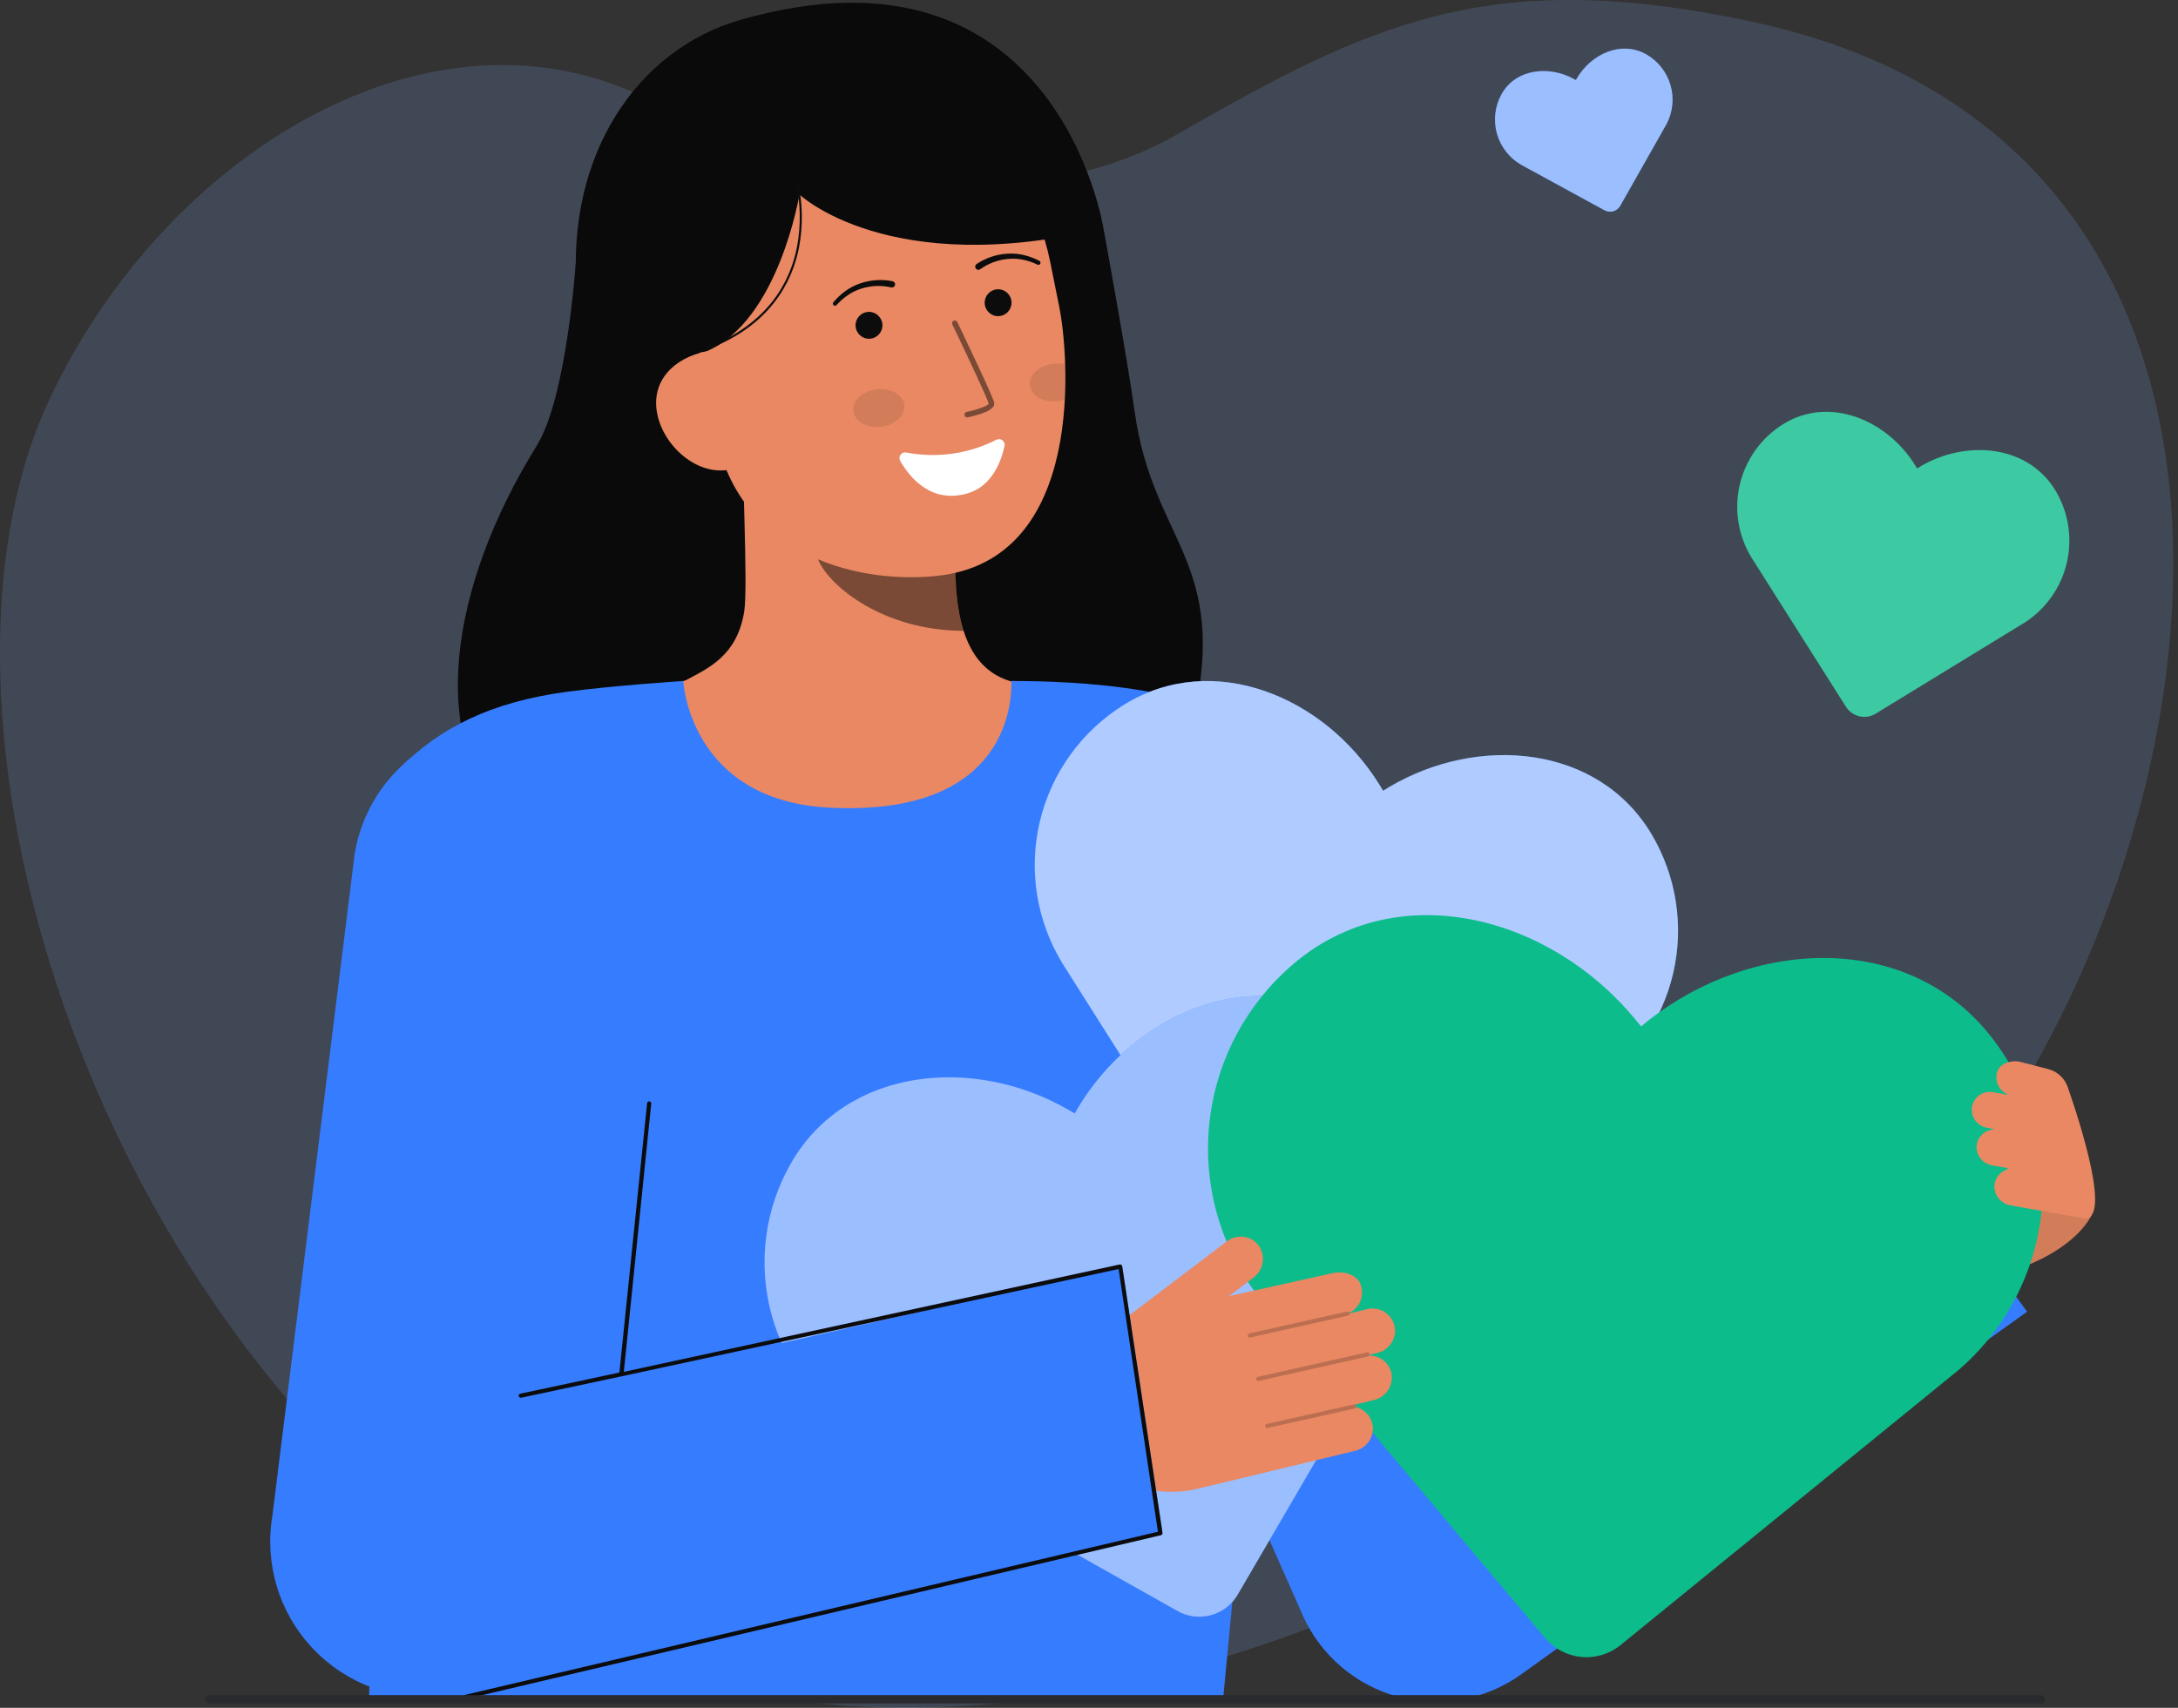 <svg width="153" height="120" viewBox="0 0 153 120" fill="none" xmlns="http://www.w3.org/2000/svg">
<rect x="0" y="0" width="153" height="120" fill="#333333" stroke="none"/>
<path opacity="0.08" d="M35.33 111.887C63.986 130.887 105.278 113.537 130.788 90.486C155.273 68.361 167.179 10.912 122.992 1.508C104.594 -2.408 96.227 1.676 82.677 9.452C71.738 15.73 56.707 12.758 45.837 7.131C30.466 -0.826 11.522 10.747 3.412 28.2C-6.523 49.589 5.573 92.156 35.33 111.887Z" fill="white"/>
<path opacity="0.1" d="M35.33 111.887C63.986 130.887 105.278 113.537 130.788 90.486C155.273 68.361 167.179 10.912 122.992 1.508C104.594 -2.408 96.227 1.676 82.677 9.452C71.738 15.73 56.707 12.758 45.837 7.131C30.466 -0.826 11.522 10.747 3.412 28.2C-6.523 49.589 5.573 92.156 35.33 111.887Z" fill="#367CFF"/>
<path d="M40.44 18.522C40.44 18.522 39.814 27.916 37.701 31.323C31.616 41.134 29.854 52.172 35.947 57.939C42.039 63.705 80.901 63.785 83.846 50.522C86.324 39.355 81.005 38.154 79.711 28.944C79.125 24.776 77.514 16.036 77.514 16.036" fill="#0A0A0A"/>
<path d="M73.787 48.58C73.72 48.571 72.975 60.923 58.626 59.846C48.691 59.102 45.15 48.561 44.922 48.561C45.993 48.333 47.797 48.002 48.272 47.749C49.837 46.908 51.771 46.034 52.276 42.996C52.568 41.246 52.072 32.288 52.226 30.516L67.475 33.919C67.262 37.66 65.771 46.334 70.998 47.869C71.866 48.123 72.803 48.356 73.787 48.58Z" fill="#E98862"/>
<path opacity="0.5" d="M67.688 44.324C67.449 43.555 67.295 42.761 67.229 41.958C67.062 40.125 67.095 38.279 67.329 36.453C64.23 36.035 61.311 34.755 58.903 32.761C58.619 33.806 57.062 38.376 57.493 39.37C58.307 41.248 62.137 44.324 67.688 44.324Z" fill="#0C0C0C"/>
<path d="M65.716 40.476C59.704 41.059 51.925 38.653 50.314 30.647L48.86 23.423C47.249 15.417 50.148 8.08 57.686 6.563C65.224 5.047 72.165 10.402 73.776 18.408L74.42 21.607C75.038 24.678 76.442 39.438 65.716 40.476Z" fill="#E98862"/>
<path d="M69.992 30.901C68.039 31.894 65.811 32.209 63.659 31.794C63.584 31.78 63.507 31.787 63.437 31.815C63.367 31.843 63.306 31.891 63.261 31.953C63.217 32.014 63.191 32.087 63.186 32.162C63.182 32.238 63.199 32.313 63.236 32.38C63.877 33.51 65.399 35.441 68.009 34.654C69.694 34.146 70.332 32.411 70.568 31.339C70.584 31.265 70.578 31.188 70.552 31.116C70.526 31.045 70.48 30.983 70.419 30.937C70.359 30.891 70.287 30.863 70.211 30.857C70.135 30.851 70.06 30.866 69.992 30.901Z" fill="white"/>
<path d="M70.115 22.214C70.636 22.214 71.058 21.791 71.058 21.27C71.058 20.749 70.636 20.326 70.115 20.326C69.593 20.326 69.171 20.749 69.171 21.27C69.171 21.791 69.593 22.214 70.115 22.214Z" fill="#0C0C0C"/>
<path d="M61.045 23.802C61.566 23.802 61.989 23.379 61.989 22.858C61.989 22.337 61.566 21.914 61.045 21.914C60.523 21.914 60.101 22.337 60.101 22.858C60.101 23.379 60.523 23.802 61.045 23.802Z" fill="#0C0C0C"/>
<path opacity="0.1" d="M61.895 29.985C62.884 29.867 63.616 29.183 63.529 28.457C63.443 27.732 62.571 27.239 61.581 27.357C60.592 27.475 59.86 28.159 59.947 28.885C60.033 29.61 60.906 30.103 61.895 29.985Z" fill="#0C0C0C"/>
<path opacity="0.1" d="M72.349 27.084C72.436 27.808 73.31 28.3 74.299 28.183C74.47 28.163 74.638 28.125 74.801 28.069C74.847 27.205 74.85 26.374 74.825 25.605C74.55 25.536 74.265 25.519 73.984 25.555C72.995 25.672 72.263 26.356 72.349 27.084Z" fill="#0C0C0C"/>
<path opacity="0.5" d="M67.977 29.323L67.992 29.321C68.297 29.257 68.599 29.177 68.896 29.08C69.338 28.932 69.916 28.689 69.837 28.288C69.745 27.832 67.504 23.161 67.25 22.631C67.239 22.608 67.224 22.586 67.205 22.569C67.186 22.551 67.164 22.537 67.139 22.528C67.115 22.519 67.089 22.515 67.063 22.517C67.037 22.518 67.012 22.524 66.989 22.536C66.965 22.547 66.944 22.563 66.927 22.582C66.91 22.602 66.897 22.624 66.889 22.649C66.88 22.673 66.877 22.699 66.879 22.725C66.881 22.751 66.888 22.776 66.9 22.799C67.856 24.788 69.395 28.058 69.457 28.366C69.408 28.509 68.674 28.788 67.916 28.941C67.865 28.95 67.82 28.977 67.79 29.019C67.76 29.061 67.747 29.113 67.755 29.164C67.764 29.214 67.792 29.26 67.833 29.29C67.875 29.32 67.927 29.332 67.978 29.324L67.977 29.323Z" fill="#0C0C0C"/>
<path d="M42.846 26.016L49.604 24.696C54.709 22.561 56.157 13.664 56.157 13.664C56.157 13.664 62.457 19.664 77.514 16.036C77.514 16.036 74.244 -4.984 52.01 1.398C44.841 3.455 39.763 10.762 40.518 20.441C41.048 27.223 42.846 26.016 42.846 26.016Z" fill="#0A0A0A"/>
<path d="M51.273 32.992C48.983 33.453 46.632 31.376 46.17 29.084C45.709 26.793 47.312 25.156 49.603 24.695L51.093 25.993L53.242 32.595L51.273 32.992Z" fill="#E98862"/>
<path d="M68.875 18.906C69.448 18.501 70.118 18.255 70.818 18.193C71.168 18.159 71.522 18.179 71.867 18.251C72.216 18.322 72.554 18.437 72.874 18.592L72.884 18.597C72.919 18.613 72.96 18.615 72.997 18.602C73.034 18.589 73.064 18.561 73.081 18.525C73.098 18.49 73.1 18.449 73.086 18.412C73.073 18.375 73.046 18.345 73.01 18.328C72.671 18.149 72.311 18.014 71.938 17.925C71.562 17.833 71.175 17.799 70.79 17.823C70.009 17.866 69.254 18.117 68.603 18.552C68.579 18.568 68.558 18.589 68.542 18.614C68.526 18.638 68.515 18.666 68.509 18.694C68.504 18.723 68.504 18.753 68.51 18.781C68.516 18.81 68.528 18.837 68.544 18.861C68.561 18.886 68.582 18.906 68.606 18.922C68.63 18.939 68.658 18.95 68.687 18.955C68.716 18.96 68.745 18.96 68.774 18.954C68.802 18.948 68.829 18.937 68.854 18.92L68.859 18.917L68.875 18.906Z" fill="#0C0C0C"/>
<path d="M62.7 19.76C61.933 19.607 61.139 19.663 60.4 19.922C60.035 20.048 59.691 20.228 59.38 20.456C59.07 20.68 58.789 20.944 58.544 21.238C58.518 21.268 58.505 21.306 58.507 21.345C58.509 21.384 58.526 21.42 58.555 21.447C58.584 21.473 58.622 21.487 58.661 21.485C58.7 21.484 58.737 21.467 58.763 21.439L58.771 21.43C59.007 21.165 59.276 20.93 59.57 20.731C59.862 20.532 60.182 20.378 60.519 20.275C61.189 20.065 61.902 20.036 62.587 20.191L62.604 20.195C62.661 20.209 62.722 20.199 62.773 20.168C62.823 20.138 62.859 20.088 62.873 20.031C62.887 19.973 62.877 19.913 62.847 19.862C62.816 19.812 62.766 19.776 62.709 19.762L62.7 19.76Z" fill="#0C0C0C"/>
<path d="M49.608 24.585C54.151 22.894 55.658 19.757 56.123 17.422C56.423 15.866 56.395 14.263 56.04 12.718L55.9 12.756C56.249 14.281 56.276 15.863 55.979 17.399C55.521 19.696 54.035 22.782 49.557 24.449L49.608 24.585Z" fill="#0C0C0C"/>
<path d="M91.678 56.2L110.257 105.6L94.837 101.238L129.906 75.082L142.399 92.166L106.845 117.658C105.611 118.541 104.195 119.14 102.701 119.41C101.208 119.68 99.672 119.615 98.207 119.219C96.741 118.824 95.382 118.108 94.226 117.124C93.071 116.139 92.148 114.91 91.525 113.526L91.426 113.296L70.084 65.025L91.678 56.2Z" fill="#367CFF"/>
<path d="M58.358 56.757C48.417 56.288 47.998 47.85 47.998 47.85C47.998 47.85 43.073 48.169 39.798 48.612C34.438 49.337 30.901 51.155 28.087 53.969C25.469 56.587 23.875 59.42 25.562 77.504C26.783 90.598 25.923 119.4 25.923 119.4H85.919C85.919 119.4 89.516 81.649 90.018 75.754C90.975 64.502 94.894 58.16 89.416 52.363C85.443 48.16 75.186 47.85 71.058 47.851C70.991 47.851 71.896 57.395 58.358 56.757Z" fill="#367CFF"/>
<path d="M116.031 58.636C112.302 52.338 103.862 51.581 97.564 55.312L97.165 55.56L96.897 55.128C93.042 48.906 85.184 45.661 78.961 49.516C75.973 51.367 73.843 54.329 73.039 57.751C72.235 61.173 72.824 64.774 74.675 67.762L87.481 87.992C87.896 88.648 88.553 89.115 89.309 89.291C90.066 89.467 90.861 89.338 91.524 88.933L111.848 76.503C114.716 74.64 116.752 71.74 117.532 68.411C118.311 65.081 117.773 61.578 116.031 58.636Z" fill="#367CFF"/>
<path opacity="0.6" d="M116.031 58.636C112.302 52.338 103.862 51.581 97.564 55.312L97.165 55.56L96.897 55.128C93.042 48.906 85.184 45.661 78.961 49.516C75.973 51.367 73.843 54.329 73.039 57.751C72.235 61.173 72.824 64.774 74.675 67.762L87.481 87.992C87.896 88.648 88.553 89.115 89.309 89.291C90.066 89.467 90.861 89.338 91.524 88.933L111.848 76.503C114.716 74.64 116.752 71.74 117.532 68.411C118.311 65.081 117.773 61.578 116.031 58.636Z" fill="white"/>
<path d="M94.559 71.662C87.947 67.677 79.731 71.193 75.746 77.805L75.499 78.235L75.035 77.968C68.344 74.116 59.422 75.031 55.571 81.722C53.721 84.935 53.223 88.751 54.187 92.331C55.151 95.911 57.497 98.962 60.71 100.812L82.718 113.198C83.432 113.6 84.275 113.705 85.066 113.491C85.856 113.276 86.531 112.759 86.944 112.051L99.605 90.347C101.337 87.183 101.779 83.472 100.839 79.99C99.898 76.508 97.648 73.524 94.559 71.662Z" fill="#367CFF"/>
<path opacity="0.5" d="M94.559 71.662C87.947 67.677 79.731 71.193 75.746 77.805L75.499 78.235L75.035 77.968C68.344 74.116 59.422 75.031 55.571 81.722C53.721 84.935 53.223 88.751 54.187 92.331C55.151 95.911 57.497 98.962 60.71 100.812L82.718 113.198C83.432 113.6 84.275 113.705 85.066 113.491C85.856 113.276 86.531 112.759 86.944 112.051L99.605 90.347C101.337 87.183 101.779 83.472 100.839 79.99C99.898 76.508 97.648 73.524 94.559 71.662Z" fill="white"/>
<path d="M88.794 81.038C88.796 80.999 88.814 80.963 88.843 80.937C88.872 80.912 88.91 80.899 88.949 80.901C88.988 80.904 89.024 80.921 89.049 80.95C89.075 80.979 89.088 81.017 89.086 81.056L87.865 100.542C87.863 100.577 87.849 100.61 87.824 100.635C87.799 100.66 87.766 100.675 87.731 100.678C87.725 100.678 87.718 100.678 87.711 100.678C87.672 100.676 87.636 100.658 87.611 100.629C87.585 100.6 87.572 100.562 87.574 100.523" fill="#0C0C0C"/>
<path d="M134.275 79.289C134.29 79.075 134.349 78.866 134.448 78.675C134.546 78.485 134.683 78.316 134.849 78.18C135.015 78.044 135.207 77.943 135.413 77.883C135.619 77.824 135.835 77.807 136.048 77.834C136.459 77.9 136.829 78.119 137.084 78.448C137.338 78.776 137.459 79.189 137.421 79.603L137.269 81.732L140.393 75.998C140.777 75.269 141.714 74.619 142.504 75.104C143.168 75.454 144.42 75.263 144.881 76.14C144.889 76.143 147.301 84.684 146.945 85.362C145.436 88.232 140.36 90.144 137.133 89.823L132.054 89.314L134.275 79.289Z" fill="#E98862"/>
<g opacity="0.1">
<path d="M134.275 79.289C134.29 79.075 134.349 78.866 134.448 78.675C134.546 78.485 134.683 78.316 134.849 78.18C135.015 78.044 135.207 77.943 135.413 77.883C135.619 77.824 135.835 77.807 136.048 77.834C136.459 77.9 136.829 78.119 137.084 78.448C137.338 78.776 137.459 79.189 137.421 79.603L137.269 81.732L140.393 75.998C140.777 75.269 141.714 74.619 142.504 75.104C143.168 75.454 144.42 75.263 144.881 76.14C144.889 76.143 147.301 84.684 146.945 85.362C145.436 88.232 140.36 90.144 137.133 89.823L132.054 89.314L134.275 79.289Z" fill="#0C0C0C"/>
</g>
<path d="M139.836 72.798C134.004 65.42 123.128 65.908 115.75 71.74L115.284 72.125L114.869 71.621C108.891 64.361 98.325 61.581 91.065 67.561C89.339 68.982 87.909 70.73 86.859 72.704C85.808 74.678 85.156 76.84 84.941 79.066C84.726 81.292 84.951 83.538 85.604 85.677C86.257 87.816 87.325 89.806 88.746 91.532L108.532 115.088C109.174 115.852 110.09 116.333 111.084 116.427C112.077 116.522 113.068 116.221 113.842 115.591L137.582 96.267C140.913 93.401 143.007 89.359 143.427 84.986C143.847 80.612 142.561 76.245 139.836 72.798Z" fill="#0CBC8B"/>
<path d="M140.099 83.405C140.098 83.123 140.19 82.848 140.36 82.623C140.53 82.398 140.769 82.234 141.04 82.158C141.031 82.137 140.993 82.094 141.03 82.079L139.966 81.891C139.651 81.842 139.365 81.681 139.16 81.438C138.955 81.195 138.845 80.885 138.85 80.567C138.866 80.253 138.997 79.956 139.219 79.734C139.441 79.511 139.738 79.379 140.052 79.362C140.044 79.352 140.047 79.338 140.043 79.326L139.605 79.248C139.309 79.201 139.039 79.053 138.839 78.829C138.64 78.606 138.524 78.32 138.511 78.02C138.506 77.832 138.544 77.646 138.62 77.474C138.697 77.302 138.811 77.15 138.953 77.027C139.096 76.905 139.264 76.815 139.445 76.766C139.627 76.716 139.817 76.707 140.002 76.74L141.01 76.919C141.01 76.913 141.006 76.909 141.007 76.903C141.007 76.898 141.015 76.892 141.017 76.886C140.752 76.775 140.532 76.576 140.395 76.324C140.257 76.071 140.209 75.779 140.259 75.496C140.34 74.757 141.214 74.481 141.866 74.597L143.891 75.122C144.203 75.203 144.491 75.359 144.728 75.578C144.966 75.797 145.145 76.071 145.251 76.376C146.168 79.014 148.397 85.964 146.316 85.595L141.194 84.688C140.895 84.626 140.625 84.466 140.427 84.234C140.228 84.002 140.113 83.71 140.099 83.405Z" fill="#E98862"/>
<path d="M78.244 93.25L86.199 87.212C86.374 87.079 86.574 86.984 86.788 86.934C87.001 86.883 87.223 86.877 87.439 86.916C87.655 86.956 87.86 87.04 88.042 87.163C88.223 87.286 88.377 87.446 88.494 87.632C88.698 87.982 88.766 88.395 88.682 88.792C88.599 89.189 88.372 89.54 88.044 89.779L86.339 91.073L93.572 89.465C94.373 89.272 95.479 89.547 95.637 90.46C95.72 90.807 95.683 91.173 95.532 91.496C95.381 91.82 95.125 92.083 94.806 92.243C94.809 92.25 94.812 92.257 94.814 92.265C94.815 92.271 94.815 92.277 94.814 92.283L96.049 91.986C96.278 91.931 96.517 91.928 96.747 91.976C96.977 92.025 97.194 92.125 97.38 92.268C97.567 92.411 97.72 92.594 97.827 92.803C97.935 93.013 97.994 93.243 98.001 93.479C98.004 93.849 97.879 94.21 97.649 94.5C97.418 94.79 97.094 94.992 96.732 95.072L96.208 95.199C96.204 95.216 96.198 95.232 96.189 95.246C96.564 95.243 96.927 95.374 97.215 95.614C97.503 95.854 97.696 96.189 97.759 96.559C97.817 96.965 97.719 97.378 97.485 97.716C97.251 98.053 96.899 98.29 96.498 98.379L95.192 98.694C95.214 98.702 95.233 98.716 95.248 98.733C95.264 98.751 95.275 98.772 95.28 98.794C95.285 98.821 95.283 98.849 95.272 98.875C95.607 98.965 95.903 99.162 96.115 99.437C96.326 99.711 96.442 100.048 96.444 100.394C96.438 100.758 96.309 101.11 96.079 101.392C95.849 101.674 95.53 101.87 95.174 101.949L84.158 104.602C82.617 104.973 81 104.876 79.514 104.322C78.029 103.768 76.743 102.783 75.821 101.494C75.026 100.382 74.696 99.004 74.9 97.652C75.105 96.301 75.829 95.082 76.918 94.256L78.244 93.25Z" fill="#E98862"/>
<g opacity="0.2">
<path d="M87.654 93.871C87.663 93.908 87.686 93.94 87.718 93.96C87.751 93.98 87.79 93.987 87.827 93.978L94.704 92.439C94.742 92.431 94.775 92.408 94.795 92.375C94.816 92.342 94.823 92.303 94.814 92.265C94.806 92.227 94.783 92.194 94.75 92.174C94.717 92.153 94.678 92.146 94.64 92.154L87.763 93.694C87.744 93.698 87.727 93.706 87.711 93.717C87.695 93.728 87.682 93.742 87.671 93.758C87.661 93.774 87.654 93.792 87.651 93.811C87.648 93.83 87.648 93.85 87.653 93.868L87.654 93.871Z" fill="#0C0C0C"/>
</g>
<g opacity="0.2">
<path d="M88.249 96.923C88.258 96.96 88.281 96.992 88.314 97.012C88.346 97.032 88.385 97.038 88.422 97.03L96.097 95.312C96.115 95.308 96.133 95.3 96.149 95.289C96.165 95.278 96.178 95.264 96.188 95.248C96.199 95.232 96.206 95.213 96.209 95.195C96.212 95.176 96.212 95.156 96.207 95.138C96.198 95.1 96.174 95.068 96.142 95.048C96.109 95.027 96.07 95.02 96.032 95.027L88.358 96.745C88.339 96.749 88.321 96.757 88.305 96.768C88.29 96.779 88.276 96.793 88.266 96.809C88.256 96.826 88.249 96.844 88.246 96.863C88.243 96.882 88.243 96.901 88.247 96.92L88.249 96.923Z" fill="#0C0C0C"/>
</g>
<g opacity="0.2">
<path d="M88.874 100.232C88.883 100.269 88.907 100.3 88.939 100.32C88.972 100.34 89.011 100.347 89.048 100.339L95.171 98.968C95.209 98.96 95.242 98.936 95.263 98.904C95.283 98.871 95.29 98.832 95.282 98.794C95.273 98.756 95.25 98.723 95.217 98.703C95.185 98.682 95.145 98.675 95.107 98.683L88.984 100.054C88.965 100.058 88.947 100.066 88.932 100.077C88.916 100.088 88.903 100.102 88.892 100.119C88.882 100.135 88.875 100.153 88.872 100.172C88.869 100.191 88.869 100.21 88.874 100.229L88.874 100.232Z" fill="#0C0C0C"/>
</g>
<path d="M81.66 107.697L31.101 119.19C29.422 119.373 27.722 119.164 26.137 118.58C24.552 117.995 23.123 117.052 21.964 115.823C20.805 114.594 19.946 113.113 19.455 111.497C18.964 109.88 18.854 108.172 19.135 106.506L24.92 59.967C25.402 57.107 26.999 54.556 29.362 52.874C31.724 51.191 34.658 50.517 37.518 50.998C40.378 51.479 42.929 53.077 44.611 55.439C46.294 57.802 46.968 60.736 46.487 63.596L43.701 96.906L78.827 88.957L81.66 107.697Z" fill="#367CFF"/>
<path d="M36.593 98.214C36.554 98.217 36.516 98.204 36.486 98.179C36.457 98.154 36.439 98.118 36.436 98.079C36.433 98.04 36.446 98.002 36.471 97.973C36.497 97.944 36.533 97.926 36.571 97.923L43.617 96.419C43.636 96.416 43.655 96.416 43.674 96.421C43.692 96.425 43.71 96.433 43.725 96.445C43.741 96.456 43.754 96.471 43.764 96.487C43.773 96.504 43.78 96.522 43.782 96.541C43.788 96.579 43.778 96.618 43.755 96.649C43.732 96.68 43.698 96.701 43.66 96.707L36.614 98.211C36.607 98.213 36.6 98.214 36.593 98.214Z" fill="#0C0C0C"/>
<path d="M32.618 119.4C32.579 119.402 32.541 119.389 32.512 119.364C32.483 119.338 32.465 119.302 32.463 119.263C32.46 119.225 32.473 119.187 32.499 119.158C32.524 119.129 32.56 119.111 32.599 119.108L81.342 107.628L78.58 89.17L43.663 96.709C43.641 96.712 43.618 96.71 43.596 96.702C43.575 96.695 43.555 96.682 43.539 96.666C43.523 96.649 43.512 96.629 43.505 96.607C43.498 96.586 43.497 96.562 43.501 96.54L45.459 77.508C45.462 77.489 45.469 77.47 45.479 77.454C45.489 77.438 45.502 77.424 45.518 77.412C45.533 77.401 45.551 77.393 45.57 77.389C45.589 77.385 45.608 77.385 45.627 77.388C45.665 77.395 45.699 77.416 45.722 77.447C45.744 77.479 45.753 77.518 45.747 77.556L43.822 96.393L78.648 88.85C78.667 88.844 78.687 88.843 78.706 88.846C78.725 88.848 78.744 88.854 78.761 88.864C78.777 88.874 78.792 88.887 78.804 88.903C78.815 88.918 78.824 88.936 78.829 88.955L81.661 107.696C81.67 107.733 81.664 107.772 81.645 107.805C81.626 107.837 81.594 107.861 81.558 107.871L32.637 119.399C32.631 119.399 32.624 119.4 32.618 119.4Z" fill="#0C0C0C"/>
<path d="M144.413 34.506C142.488 31.254 138.131 30.864 134.879 32.789L134.673 32.917L134.535 32.694C132.545 29.482 128.488 27.807 125.276 29.797C123.734 30.752 122.634 32.281 122.219 34.047C121.804 35.814 122.108 37.673 123.063 39.215L129.674 49.658C129.889 49.997 130.228 50.238 130.618 50.329C131.009 50.42 131.419 50.354 131.761 50.145L142.253 43.728C143.733 42.766 144.784 41.269 145.186 39.551C145.589 37.832 145.312 36.025 144.413 34.506Z" fill="#0CBC8B"/>
<path opacity="0.2" d="M144.413 34.506C142.488 31.254 138.131 30.864 134.879 32.789L134.673 32.917L134.535 32.694C132.545 29.482 128.488 27.807 125.276 29.797C123.734 30.752 122.634 32.281 122.219 34.047C121.804 35.814 122.108 37.673 123.063 39.215L129.674 49.658C129.889 49.997 130.228 50.238 130.618 50.329C131.009 50.42 131.419 50.354 131.761 50.145L142.253 43.728C143.733 42.766 144.784 41.269 145.186 39.551C145.589 37.832 145.312 36.025 144.413 34.506Z" fill="white"/>
<path d="M115.68 3.839C113.932 2.816 111.788 3.766 110.765 5.514L110.702 5.628L110.579 5.56C108.811 4.572 106.474 4.842 105.486 6.609C105.251 7.03 105.101 7.492 105.045 7.971C104.989 8.449 105.027 8.934 105.158 9.398C105.29 9.861 105.511 10.294 105.809 10.672C106.108 11.05 106.478 11.366 106.899 11.601L112.714 14.776C112.903 14.879 113.124 14.903 113.331 14.844C113.538 14.785 113.713 14.648 113.819 14.46L117.067 8.724C117.511 7.888 117.614 6.913 117.356 6.003C117.097 5.092 116.497 4.317 115.68 3.839Z" fill="#367CFF"/>
<path opacity="0.5" d="M115.68 3.839C113.932 2.816 111.788 3.766 110.765 5.514L110.702 5.628L110.579 5.56C108.811 4.572 106.474 4.842 105.486 6.609C105.251 7.03 105.101 7.492 105.045 7.971C104.989 8.449 105.027 8.934 105.158 9.398C105.29 9.861 105.511 10.294 105.809 10.672C106.108 11.05 106.478 11.366 106.899 11.601L112.714 14.776C112.903 14.879 113.124 14.903 113.331 14.844C113.538 14.785 113.713 14.648 113.819 14.46L117.067 8.724C117.511 7.888 117.614 6.913 117.356 6.003C117.097 5.092 116.497 4.317 115.68 3.839Z" fill="white"/>
<path d="M143.36 119.691H14.71C14.632 119.691 14.558 119.661 14.504 119.606C14.449 119.551 14.418 119.477 14.418 119.4C14.418 119.322 14.449 119.248 14.504 119.194C14.558 119.139 14.632 119.108 14.71 119.108H143.361C143.438 119.108 143.512 119.139 143.567 119.194C143.622 119.248 143.653 119.322 143.653 119.4C143.653 119.477 143.622 119.551 143.567 119.606C143.512 119.661 143.438 119.691 143.361 119.691H143.36Z" fill="#292A2E"/>
</svg>
